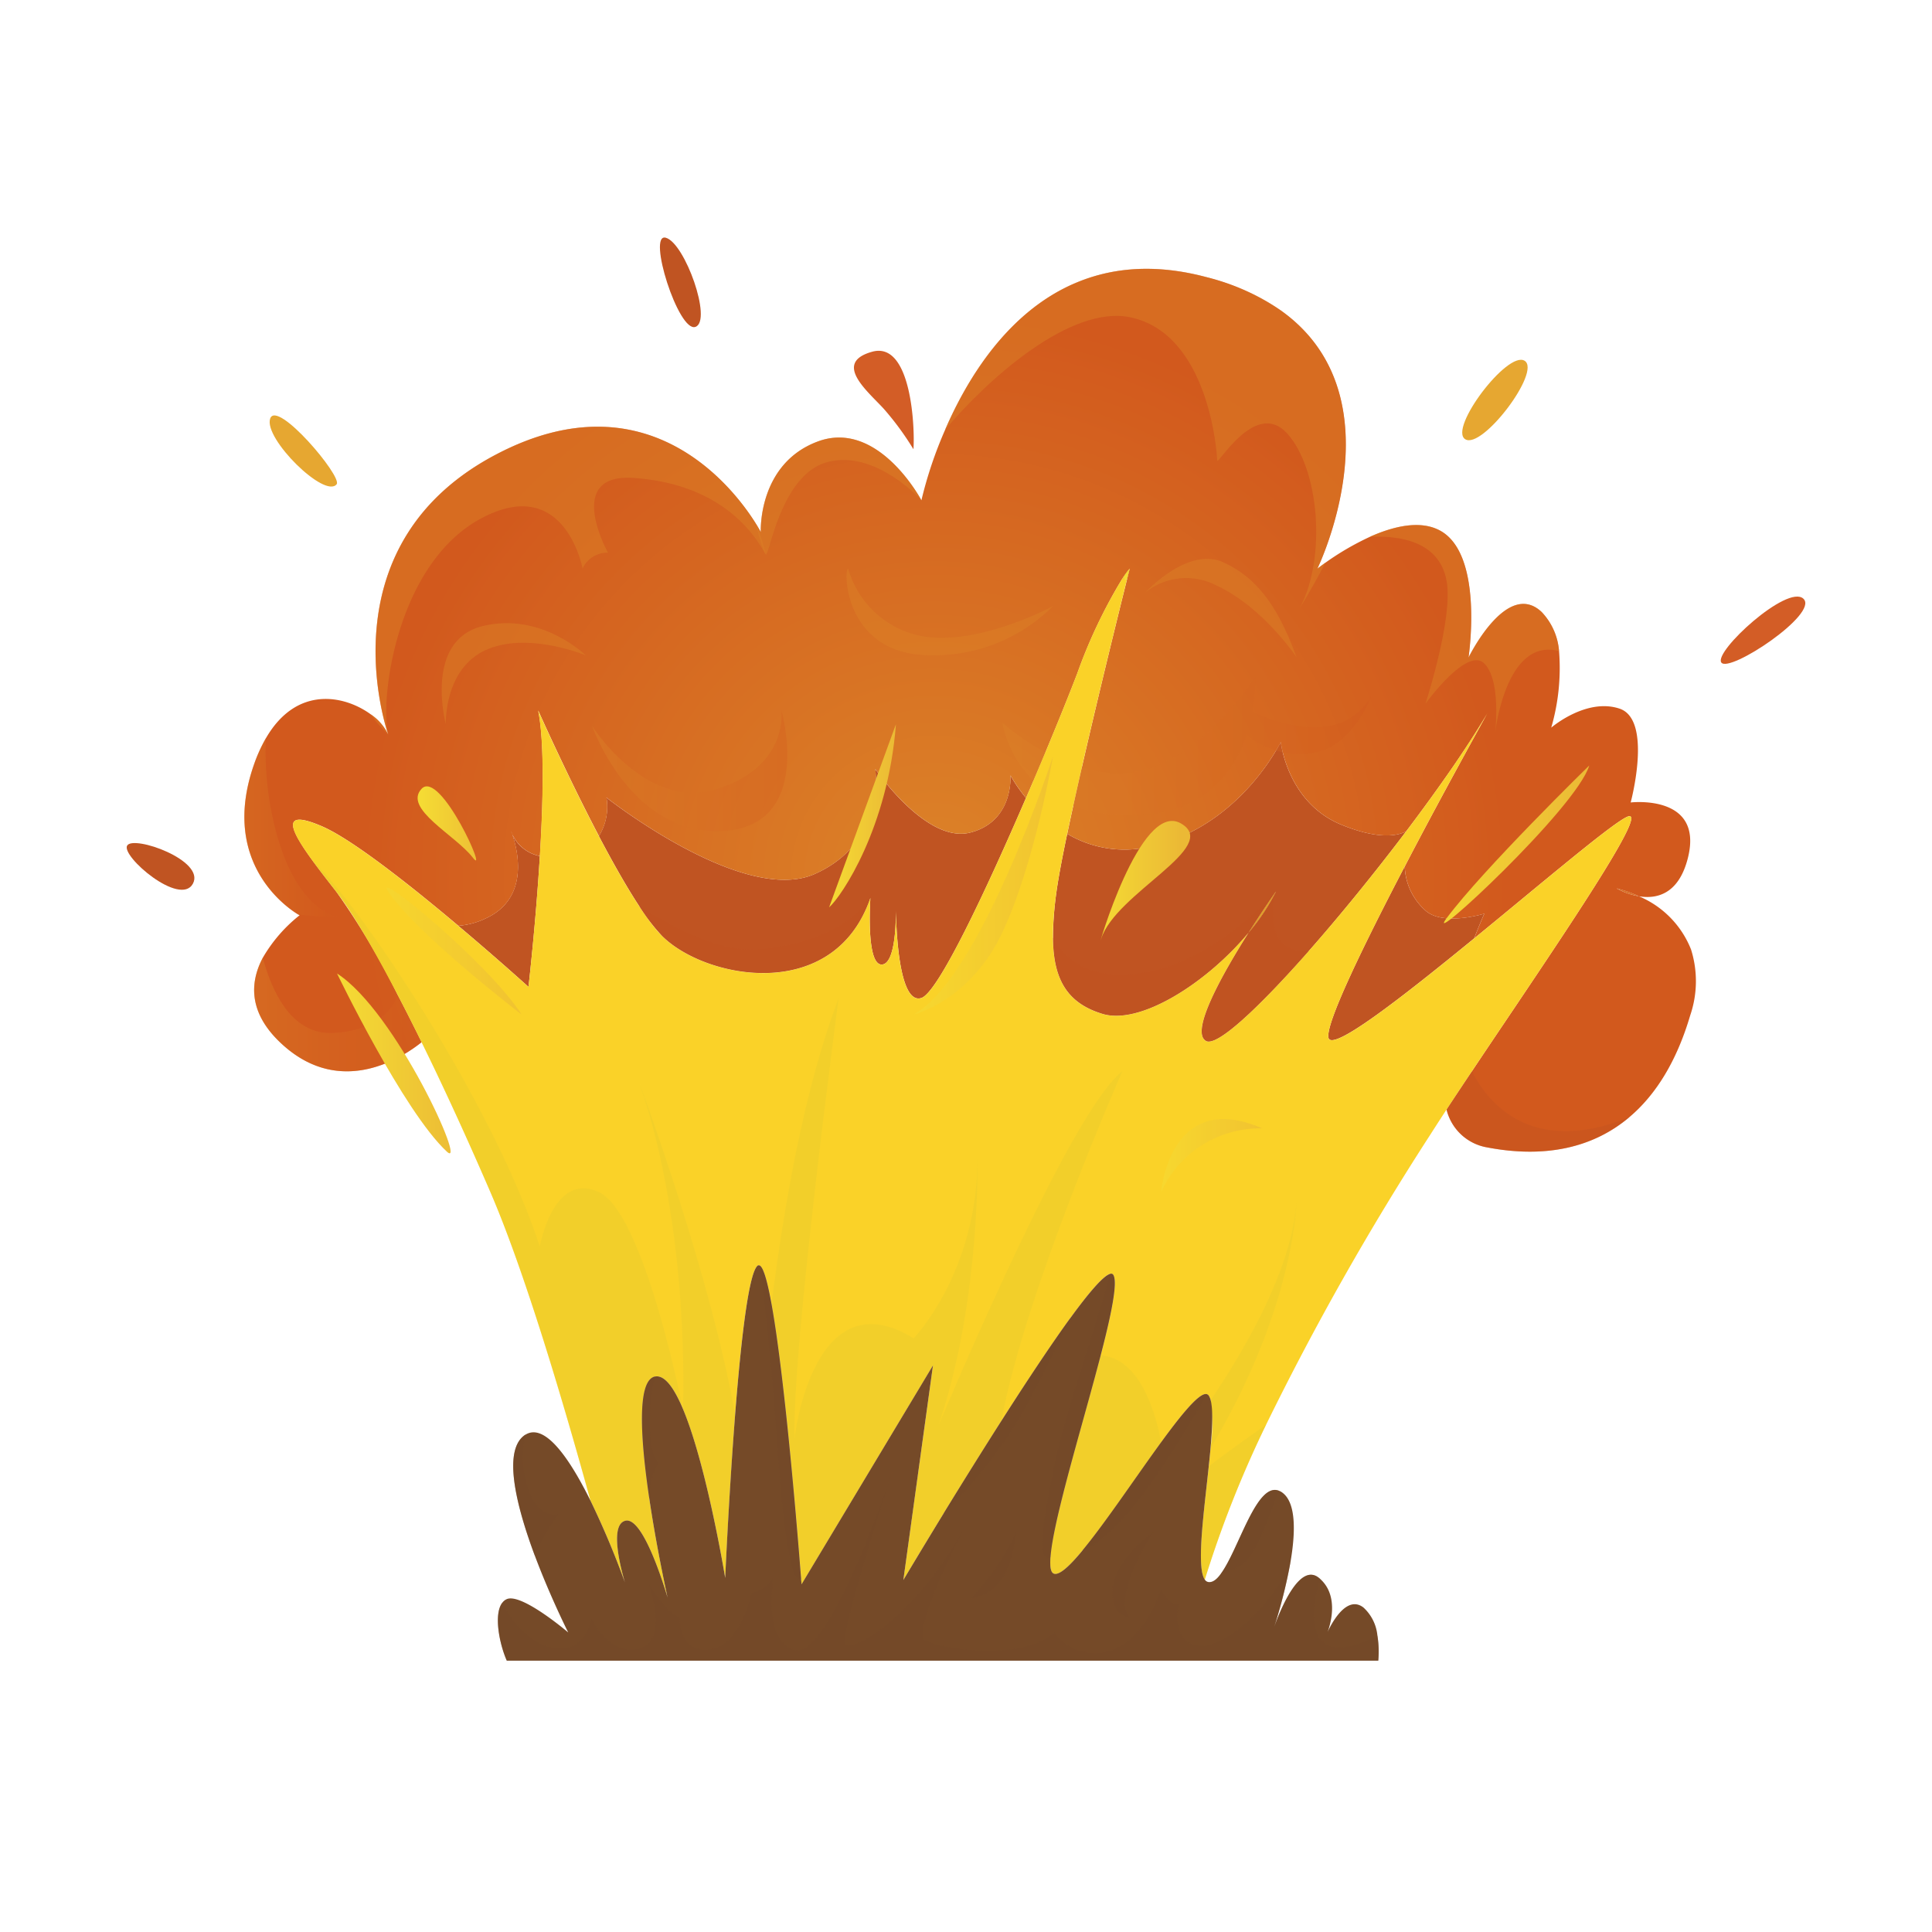 <svg xmlns="http://www.w3.org/2000/svg" xmlns:xlink="http://www.w3.org/1999/xlink" width="244" height="244" viewBox="0 0 244 244">
  <defs>
    <radialGradient id="radial-gradient" cx="-28.702" cy="-22.331" r="75.358" gradientTransform="translate(0.323) scale(0.354 1)" gradientUnits="objectBoundingBox">
      <stop offset="0" stop-color="#dc8328"/>
      <stop offset="1" stop-color="#d2591d"/>
    </radialGradient>
    <radialGradient id="radial-gradient-2" cx="394.533" cy="-39.156" r="194.802" gradientTransform="translate(-0.825) scale(2.65 1)" xlink:href="#radial-gradient"/>
    <radialGradient id="radial-gradient-3" cx="0.47" cy="0.687" r="0.635" gradientTransform="translate(0.196) scale(0.608 1)" xlink:href="#radial-gradient"/>
    <linearGradient id="linear-gradient" x1="0.761" y1="-2.049" x2="-0.634" y2="11.552" gradientUnits="objectBoundingBox">
      <stop offset="0.005" stop-color="#f5db34"/>
      <stop offset="1" stop-color="#ebb935"/>
    </linearGradient>
    <linearGradient id="linear-gradient-2" x1="225.322" y1="-35.236" x2="-766.232" y2="122.416" xlink:href="#linear-gradient"/>
    <radialGradient id="radial-gradient-4" cx="-20.887" cy="13.602" r="57.675" gradientTransform="translate(-0.214) scale(1.428 1)" xlink:href="#radial-gradient"/>
    <linearGradient id="linear-gradient-3" x1="-1.583" y1="21.865" x2="-6.818" y2="75.62" xlink:href="#linear-gradient"/>
    <radialGradient id="radial-gradient-5" cx="42.168" cy="-11.818" r="37.226" gradientTransform="translate(-0.114) scale(1.227 1)" xlink:href="#radial-gradient"/>
    <linearGradient id="linear-gradient-4" x1="1.324" y1="-9.35" x2="-1.578" y2="25.335" xlink:href="#linear-gradient"/>
    <linearGradient id="linear-gradient-5" x1="0" y1="0.5" x2="1" y2="0.5" gradientTransform="matrix(1, 0, 0, 1, 0, 0)" xlink:href="#radial-gradient"/>
    <linearGradient id="linear-gradient-6" x1="0" y1="0.5" x2="1" y2="0.5" gradientTransform="matrix(1, 0, 0, 1, 0, 0)" xlink:href="#radial-gradient"/>
    <linearGradient id="linear-gradient-9" x1="0" y1="0.5" x2="1" y2="0.5" gradientTransform="matrix(1, 0, 0, 1, 0, 0)" xlink:href="#radial-gradient"/>
    <linearGradient id="linear-gradient-10" x1="0" y1="0.5" x2="1" y2="0.5" xlink:href="#linear-gradient"/>
    <linearGradient id="linear-gradient-11" x1="0" y1="0.5" x2="1" y2="0.5" xlink:href="#linear-gradient"/>
    <linearGradient id="linear-gradient-12" x1="0" y1="0.5" x2="1" y2="0.5" xlink:href="#linear-gradient"/>
    <linearGradient id="linear-gradient-13" x1="0" y1="0.5" x2="1" y2="0.5" xlink:href="#linear-gradient"/>
    <linearGradient id="linear-gradient-18" x1="0" y1="0.5" x2="1" y2="0.5" xlink:href="#linear-gradient"/>
    <linearGradient id="linear-gradient-20" x1="0" y1="0.5" x2="1" y2="0.5" xlink:href="#linear-gradient"/>
  </defs>
  <g id="Grupo_56329" data-name="Grupo 56329" transform="translate(-199 -2480)">
    <g id="Grupo_56310" data-name="Grupo 56310" transform="translate(215 2510)">
      <path id="Trazado_104781" data-name="Trazado 104781" d="M438.575,480.96c-5.063,11.74-11.11,24.6-13.217,25.26-2.851.892-3.174-8.791-3.206-11,0,1.56-.1,6.775-1.815,6.775-1.6-.01-1.543-5.344-1.462-7.522.032-.561.056-.906.056-.906-4.619,13.456-20.888,10.243-26.31,4.82a25.029,25.029,0,0,1-2.9-3.777c-1.624-2.466-3.392-5.624-5.087-8.837a7.015,7.015,0,0,0,.955-4.859s17.275,13.657,26.313,9.641,7.632-13.256,7.632-13.256,6.427,9.44,11.98,8.034,5.092-7.23,5.092-7.23A19.75,19.75,0,0,0,438.575,480.96Z" transform="translate(-324.999 -410.181)" fill="#c05422"/>
      <path id="Trazado_104782" data-name="Trazado 104782" d="M452.653,487.2c-3.968,5.246-8.323,10.605-12.3,15.122-6.265,7.1-11.593,12.122-12.974,11.343-2.05-1.149,2.1-8.5,5.381-13.682a25.886,25.886,0,0,0,3.439-5.175c-.184.26-1.695,2.412-3.439,5.175-5.293,6.363-13.682,11.7-18.438,10.267-4.531-1.367-6.226-4.426-6.273-9.626a42.547,42.547,0,0,1,.448-5.839c.235-1.7.715-4.259,1.35-7.279a14.117,14.117,0,0,0,10.3,1.656c11.448-2.41,16.67-13.256,16.67-13.256s.8,7.632,7.632,10.444C449.206,488.307,451.617,487.729,452.653,487.2Z" transform="translate(-291.065 -412.201)" fill="#c05422"/>
      <path id="Trazado_104783" data-name="Trazado 104783" d="M387.685,483.433a4.864,4.864,0,0,1-3.5-2.777c.578,1.636,2.4,8.039-3.36,10.657a9.636,9.636,0,0,1-3.444.923c4.943,4.161,8.867,7.713,8.867,7.713S387.169,492.027,387.685,483.433Z" transform="translate(-335.504 -405.316)" fill="#c05422"/>
      <path id="Trazado_104784" data-name="Trazado 104784" d="M422.267,503.959c.412,1.854,9.307-5.107,18.4-12.548.735-1.913,1.279-3.118,1.279-3.118s-5.222,1.607-7.431-.4a7.769,7.769,0,0,1-2.618-5.57C426.8,492.087,421.871,502.176,422.267,503.959Z" transform="translate(-270.489 -402.9)" fill="#c05422"/>
      <path id="Trazado_104785" data-name="Trazado 104785" d="M439.94,484.455a14.977,14.977,0,0,0-2.844-1.007A8.979,8.979,0,0,0,439.94,484.455Z" transform="translate(-248.965 -401.268)" fill="url(#radial-gradient)"/>
      <path id="Trazado_104786" data-name="Trazado 104786" d="M380.251,480.885c-.086-.25-.147-.389-.147-.389A3.083,3.083,0,0,0,380.251,480.885Z" transform="translate(-331.564 -405.546)" fill="#c05422"/>
      <path id="Trazado_104787" data-name="Trazado 104787" d="M380.251,480.885c-.086-.25-.147-.389-.147-.389A3.083,3.083,0,0,0,380.251,480.885Z" transform="translate(-331.564 -405.546)" fill="url(#radial-gradient-2)"/>
      <path id="Trazado_104788" data-name="Trazado 104788" d="M548.956,545.809c-1.663,5.648-4.259,9.954-7.674,12.839-4.595,3.887-10.662,5.212-17.924,3.831a6.38,6.38,0,0,1-5.173-4.788c.987-1.509,2.072-3.133,3.206-4.835,1.727-2.6,3.591-5.359,5.462-8.139,8.347-12.42,16.792-25.1,14.179-24.013-1.068.441-4.377,3.059-8.626,6.54-3.231,2.643-6.99,5.775-10.725,8.83.73-1.913,1.276-3.118,1.276-3.118s-5.222,1.607-7.431-.4a7.781,7.781,0,0,1-2.618-5.567c2.3-4.428,4.651-8.783,6.547-12.269,1.839-3.375,3.262-5.937,3.823-6.966-1.156,1.959-2.6,4.186-4.232,6.572-1.8,2.611-3.823,5.408-5.962,8.235-1.036.531-3.446,1.109-8.2-.85-6.829-2.812-7.632-10.444-7.632-10.444s-5.222,10.846-16.67,13.256a14.116,14.116,0,0,1-10.3-1.656c2.251-10.765,6.373-27.413,7.561-32.177.208-.842.331-1.318.331-1.318a11.512,11.512,0,0,0-.926,1.261,65.055,65.055,0,0,0-5.7,11.994c-1.389,3.618-3.782,9.506-6.466,15.715a19.756,19.756,0,0,1-1.969-2.858s.458,5.824-5.092,7.23-11.98-8.034-11.98-8.034,1.406,9.239-7.632,13.256-26.313-9.641-26.313-9.641a7.015,7.015,0,0,1-.955,4.859c-3.936-7.512-7.456-15.384-7.671-15.867.8,3.978.642,11.409.215,18.389a4.865,4.865,0,0,1-3.5-2.78c-.064-.184-.113-.306-.135-.362a2.606,2.606,0,0,0,.135.362c.578,1.639,2.4,8.043-3.358,10.662a9.582,9.582,0,0,1-3.446.923c-1.663-1.406-3.439-2.868-5.222-4.3-4.612-3.686-9.246-7.086-12.019-8.274-7.03-3.013-2.41,2.812,1.808,8.235a95.58,95.58,0,0,1,7.8,13.111c.965,1.849,1.969,3.833,3,5.93-2.256,1.815-9.986,7.037-17.424.441-4.612-4.088-4.242-8.073-2.635-11.11a18.949,18.949,0,0,1,4.644-5.359s-.064-.032-.186-.105c-1.389-.843-9.912-6.586-5.557-18.975a19.422,19.422,0,0,1,1.5-3.3c3.855-6.635,9.849-5.43,13.175-3.037l.01.01a6.421,6.421,0,0,1,2.248,2.569c-.674-2.016-7.559-24.295,13.714-35.4,19.185-10.028,30.041,4.492,32.7,8.734.025.047.056.086.081.127.37.61.563.98.563.98s-.4-8.636,7.23-11.448c7.424-2.731,12.759,6.878,13.04,7.407v.007h.007v.01l.007.007a52.166,52.166,0,0,1,2.988-8.886c2.822-6.522,7.914-14.855,16.342-18.495l.024-.007c4.514-1.952,9.993-2.555,16.6-.8a28.707,28.707,0,0,1,9.472,4.242c15.169,10.831,4.587,32.586,4.587,32.586s.377-.3,1.036-.772a34.689,34.689,0,0,1,5.567-3.238c2.956-1.325,6.339-2.16,8.861-.811,5.479,2.932,3.713,15.394,3.623,16.043.274-.536,4.943-9.792,9.231-5.751a8.053,8.053,0,0,1,2.2,4.948,27.023,27.023,0,0,1-.987,9.658c.223-.191,4.521-3.767,8.626-2.4,4.22,1.406,1.406,11.85,1.406,11.85s9.241-1.1,7.233,6.98c-1.166,4.676-4.009,5.232-6.194,4.869a14.8,14.8,0,0,0-2.829-1,8.907,8.907,0,0,0,2.829,1,12.122,12.122,0,0,1,6.586,6.723A13.337,13.337,0,0,1,548.956,545.809Z" transform="translate(-351.496 -447.562)" fill="url(#radial-gradient-3)"/>
      <path id="Trazado_104789" data-name="Trazado 104789" d="M418.138,488.809a26.581,26.581,0,0,0,3.454-5.2S420,485.86,418.138,488.809Z" transform="translate(-276.441 -401.03)" fill="#c05422"/>
      <path id="Trazado_104790" data-name="Trazado 104790" d="M418.138,488.809a26.581,26.581,0,0,0,3.454-5.2S420,485.86,418.138,488.809Z" transform="translate(-276.441 -401.03)" fill="url(#linear-gradient)"/>
      <path id="Trazado_104791" data-name="Trazado 104791" d="M399.954,484.88c0-.274,0-.448,0-.448S399.949,484.6,399.954,484.88Z" transform="translate(-302.803 -399.842)" fill="#c05422"/>
      <path id="Trazado_104792" data-name="Trazado 104792" d="M399.954,484.88c0-.274,0-.448,0-.448S399.949,484.6,399.954,484.88Z" transform="translate(-302.803 -399.842)" fill="url(#linear-gradient-2)"/>
      <path id="Trazado_104793" data-name="Trazado 104793" d="M412.549,466.965a11.3,11.3,0,0,0-.921,1.261l.59.054C412.429,467.438,412.549,466.965,412.549,466.965Z" transform="translate(-285.876 -425.157)" fill="url(#radial-gradient-4)"/>
      <path id="Trazado_104794" data-name="Trazado 104794" d="M412.549,466.965a11.3,11.3,0,0,0-.921,1.261l.59.054C412.429,467.438,412.549,466.965,412.549,466.965Z" transform="translate(-285.876 -425.157)" fill="url(#linear-gradient-3)"/>
      <path id="Trazado_104795" data-name="Trazado 104795" d="M376.845,486.142a17.206,17.206,0,0,0-1.661-2.038A5.666,5.666,0,0,0,376.845,486.142Z" transform="translate(-338.695 -400.317)" fill="#c05422"/>
      <path id="Trazado_104796" data-name="Trazado 104796" d="M376.845,486.142a17.206,17.206,0,0,0-1.661-2.038A5.666,5.666,0,0,0,376.845,486.142Z" transform="translate(-338.695 -400.317)" fill="url(#radial-gradient-5)"/>
      <path id="Trazado_104797" data-name="Trazado 104797" d="M376.845,486.142a17.206,17.206,0,0,0-1.661-2.038A5.666,5.666,0,0,0,376.845,486.142Z" transform="translate(-338.695 -400.317)" fill="url(#linear-gradient-4)"/>
      <path id="Trazado_104798" data-name="Trazado 104798" d="M419.492,521.658c-.088.26-.135.409-.135.409S419.406,521.92,419.492,521.658Z" transform="translate(-274.675 -345.89)" fill="#754a28"/>
      <path id="Trazado_104799" data-name="Trazado 104799" d="M429.531,466.233c2.143,1.337,9.641-8.57,7.5-9.91S427.39,464.893,429.531,466.233Z" transform="translate(-260.481 -440.759)" fill="#e6a731"/>
      <path id="Trazado_104800" data-name="Trazado 104800" d="M442.555,476.739c1,1.372,12.374-6.165,10.37-8.058S441.56,475.37,442.555,476.739Z" transform="translate(-241.161 -423.064)" fill="#d35d26"/>
      <path id="Trazado_104801" data-name="Trazado 104801" d="M392.277,461.176c2.141-.8-1.34-10.584-3.75-11.255S390.134,461.979,392.277,461.176Z" transform="translate(-320.437 -449.896)" fill="#c05422"/>
      <path id="Trazado_104802" data-name="Trazado 104802" d="M376.12,467.755c.747-.958-7.573-10.792-8.4-8.276S374.651,469.641,376.12,467.755Z" transform="translate(-349.603 -436.601)" fill="#e6a731"/>
      <path id="Trazado_104803" data-name="Trazado 104803" d="M368.647,486.252c1.607-2.947-7.5-6.16-8.3-4.82S367.041,489.2,368.647,486.252Z" transform="translate(-360.286 -404.645)" fill="#c05422"/>
      <path id="Trazado_104804" data-name="Trazado 104804" d="M437.029,476.92a21.474,21.474,0,0,0,.35-4.379s-6.628,10.446-15.063,11.979-16.873-6.153-16.873-6.153,1.719,12.376,17.275,11.649c8.465-.4,12.053-5.538,13.572-10.14a10.454,10.454,0,0,0,8.247,2.307c5.158-.669,7.5-7.233,7.5-7.233C447.622,482.583,437.032,476.92,437.029,476.92Z" transform="translate(-294.84 -417.076)" opacity="0.4" fill="url(#linear-gradient-5)" style="mix-blend-mode: multiply;isolation: isolate"/>
      <path id="Trazado_104805" data-name="Trazado 104805" d="M388.01,497.7c-2.256,1.815-9.986,7.037-17.424.441-4.612-4.088-4.242-8.073-2.635-11.11,1.029,3.8,3.407,9.817,8.982,9.5,4.316-.24,7.086-2.121,8.083-4.764C385.979,493.619,386.983,495.6,388.01,497.7Z" transform="translate(-350.766 -396.076)" opacity="0.4" fill="url(#linear-gradient-6)" style="mix-blend-mode: multiply;isolation: isolate"/>
      <path id="Trazado_104806" data-name="Trazado 104806" d="M459.113,494.943c-3.9,13.256-12.945,19.08-25.6,16.67a6.381,6.381,0,0,1-5.173-4.789c2.5-3.816,5.575-8.379,8.668-12.974A12.535,12.535,0,0,0,444.963,502c7.8,2.618,13.371-8.364,14.253-15.394A13.336,13.336,0,0,1,459.113,494.943Z" transform="translate(-261.653 -396.695)" opacity="0.4" fill="url(#linear-gradient-5)" style="mix-blend-mode: multiply;isolation: isolate"/>
      <path id="Trazado_104807" data-name="Trazado 104807" d="M384.286,476.265s6.831,10.833,15.869,7.926,8.034-9.922,8.034-9.922,4.218,14.649-7.431,15.252S384.286,476.265,384.286,476.265Z" transform="translate(-325.503 -414.571)" opacity="0.4" fill="url(#linear-gradient-5)" style="mix-blend-mode: multiply;isolation: isolate"/>
      <path id="Trazado_104808" data-name="Trazado 104808" d="M378.16,498.32a48.793,48.793,0,0,1-5.023-.338c-1.389-.843-9.912-6.586-5.557-18.975a19.421,19.421,0,0,1,1.5-3.3C368.647,483.352,371.163,496.36,378.16,498.32Z" transform="translate(-351.496 -412.493)" opacity="0.4" fill="url(#linear-gradient-9)" style="mix-blend-mode: multiply;isolation: isolate"/>
      <path id="Trazado_104809" data-name="Trazado 104809" d="M514.545,534.54c-.74,1.134-1.43,2.2-2.057,3.182a352.392,352.392,0,0,0-20.743,36.644,138.759,138.759,0,0,0-7.73,19.545c-1.083-1.533-.127-8.4.507-14.331.081-.779.152-1.543.218-2.275a21.6,21.6,0,0,0,.007-6.064,1.738,1.738,0,0,0-.243-.578c-.681-.982-3.084,1.9-6,5.905-5.07,6.949-11.681,17.265-13.552,16.589-2-.73,3.069-16.6,5.913-27.579,1.342-5.151,2.185-9.224,1.59-10.157-.941-1.462-7.583,8.205-13.988,18.223-.1.135-.142.215-.142.215-6.331,9.915-12.381,20.1-12.381,20.1l1.8-13.047.047-.3,1.9-13.755-16.6,27.645s-1.849-24.689-3.794-35.414c-.625-3.407-1.252-5.4-1.83-4.757-1.127,1.247-2.075,9.858-2.765,18.713-.794,10.169-1.254,20.655-1.254,20.655s-2.312-14.14-5.342-21.346l-.007-.025c-1.092-2.6-2.283-4.291-3.488-4.073-4.387.772,1.158,26.1,1.575,28.005-.321-1.117-3.062-10.3-5.325-9.792-2.212.49-.37,6.829-.049,7.889a105.1,105.1,0,0,0-4.372-10.4c-3.422-12.42-8.3-28.914-12.653-39-2.964-6.86-5.92-13.295-8.685-18.918-4.352-8.869-8.217-15.722-10.8-19.041-1.036-1.325-2.089-2.675-3-3.921-2.79-3.823-4.122-6.589,1.188-4.313,2.773,1.188,7.407,4.587,12.019,8.274,1.783,1.43,3.559,2.893,5.222,4.3,4.94,4.161,8.869,7.713,8.869,7.713s.916-7.921,1.43-16.518c.426-6.98.588-14.412-.215-18.389.215.482,3.735,8.355,7.671,15.867,2.787,5.3,5.785,10.412,7.987,12.614,5.423,5.423,21.691,8.636,26.31-4.82,0,0-.6,8.418,1.406,8.428,1.712,0,1.815-5.215,1.815-6.775.032,2.209.355,11.891,3.206,11,2.106-.659,8.154-13.52,13.217-25.26,2.684-6.209,5.077-12.1,6.466-15.715a65.058,65.058,0,0,1,5.7-11.994c.2.017.4.042.6.056-1.188,4.764-5.31,21.412-7.561,32.177-.634,3.02-1.114,5.574-1.35,7.279-1.205,8.837-.2,13.657,5.824,15.465,4.757,1.43,13.145-3.9,18.438-10.268-3.277,5.183-7.431,12.533-5.381,13.682,2.266,1.279,15.056-12.959,25.275-26.465,2.138-2.827,4.161-5.624,5.962-8.235,1.678-2.457,3.164-4.747,4.338-6.755-.482.874-1.969,3.549-3.929,7.15-1.9,3.485-4.242,7.84-6.547,12.269-5.1,9.76-10.027,19.852-9.633,21.635.409,1.857,9.312-5.109,18.407-12.548,3.735-3.054,7.495-6.187,10.726-8.83,4.25-3.481,7.559-6.1,8.626-6.54C540.968,496.066,523.808,520.4,514.545,534.54Z" transform="translate(-347.856 -424.41)" fill="#fad228"/>
      <path id="Trazado_104810" data-name="Trazado 104810" d="M375.1,477.036a19.854,19.854,0,0,1-2.248-2.569A6.421,6.421,0,0,1,375.1,477.036Z" transform="translate(-342.079 -414.284)" fill="#dc8126" opacity="0.5" style="mix-blend-mode: screen;isolation: isolate"/>
      <path id="Trazado_104811" data-name="Trazado 104811" d="M422.36,475.738c-2.621-4.813-7.843-9.013-16.663-9.616-8.84-.6-3.216,9.44-3.216,9.44a3.46,3.46,0,0,0-3.214,2.008s-2.209-12.051-12.854-6.314-12.773,22.808-11.7,27.268l-.007-.01c-.674-2.016-7.559-24.295,13.714-35.4,19.185-10.028,30.041,4.492,32.7,8.734A19.446,19.446,0,0,1,422.36,475.738Z" transform="translate(-341.691 -435.762)" fill="#dc8126" opacity="0.5" style="mix-blend-mode: screen;isolation: isolate"/>
      <path id="Trazado_104812" data-name="Trazado 104812" d="M449.505,489.369s.377-.3,1.036-.772c-1.719,3.311-3.125,5.553-3.238,5.736,3.407-6.466,2.4-17.618-1.614-22.036s-8.837,4.218-8.837,3.414-1-16.067-11.046-18.093c-7.441-1.494-17.748,7.617-23.325,14.228,4.34-10.018,14.027-24.319,32.965-19.306C463.765,460.046,449.505,489.369,449.505,489.369Z" transform="translate(-299.133 -447.561)" fill="#dc8126" opacity="0.5" style="mix-blend-mode: screen;isolation: isolate"/>
      <path id="Trazado_104813" data-name="Trazado 104813" d="M397.615,466.965c-.6,0-.6,10.419,9.64,10.934a21.392,21.392,0,0,0,16.224-6.192s-9.81,5.31-17.028,3.694A12.026,12.026,0,0,1,397.615,466.965Z" transform="translate(-306.494 -425.157)" fill="#dc8126" opacity="0.5" style="mix-blend-mode: screen;isolation: isolate"/>
      <path id="Trazado_104814" data-name="Trazado 104814" d="M412.814,470.7s5.342-5.824,9.8-3.816,7.069,5.9,9.278,11.989c0,0-4.313-6.439-10.219-9.1A8.237,8.237,0,0,0,412.814,470.7Z" transform="translate(-284.158 -425.884)" fill="#dc8126" opacity="0.5" style="mix-blend-mode: screen;isolation: isolate"/>
      <path id="Trazado_104815" data-name="Trazado 104815" d="M448.293,480.643c-6.821-1.783-8.09,10.525-8.09,10.525s.867-6.745-1.342-8.955c-2.136-2.138-7.174,4.722-7.424,5.068.137-.5,3.522-10.912,2.653-15.543-.852-4.526-5.08-5.731-9.714-5.523,2.956-1.325,6.339-2.16,8.861-.811,5.479,2.932,3.713,15.394,3.623,16.043.274-.536,4.943-9.792,9.231-5.751A8.053,8.053,0,0,1,448.293,480.643Z" transform="translate(-267.401 -428.416)" fill="#dc8126" opacity="0.5" style="mix-blend-mode: screen;isolation: isolate"/>
      <path id="Trazado_104816" data-name="Trazado 104816" d="M440.352,491.14c-6.265,7.1-11.593,12.122-12.974,11.343-2.05-1.149,2.1-8.5,5.381-13.682-5.293,6.363-13.682,11.7-18.438,10.267-4.531-1.367-6.226-4.426-6.273-9.626a8.793,8.793,0,0,0,6.674,4.524c7.826,1.085,15.845-4.323,21.475-10.341l.01-.007C436.1,484,434.143,491.348,440.352,491.14Z" transform="translate(-291.065 -401.021)" fill="#c05422" opacity="0.4" style="mix-blend-mode: multiply;isolation: isolate"/>
      <path id="Trazado_104817" data-name="Trazado 104817" d="M415.865,485.322c.032-.561.056-.906.056-.906-4.619,13.456-20.888,10.243-26.31,4.82a25.028,25.028,0,0,1-2.9-3.777c3.936,2.484,9.9,5.665,14.348,5.479,7.23-.3,13.657-3.51,15.063-7.326A10.745,10.745,0,0,1,415.865,485.322Z" transform="translate(-321.989 -401.03)" fill="#c05422" opacity="0.4" style="mix-blend-mode: multiply;isolation: isolate"/>
      <path id="Trazado_104818" data-name="Trazado 104818" d="M451.439,498.678c-4.595,3.887-10.662,5.212-17.924,3.831a6.38,6.38,0,0,1-5.173-4.788c.987-1.509,2.072-3.133,3.206-4.835C433.571,496.917,439.139,503.674,451.439,498.678Z" transform="translate(-261.653 -387.591)" fill="#c05422" opacity="0.4" style="mix-blend-mode: multiply;isolation: isolate"/>
      <path id="Trazado_104819" data-name="Trazado 104819" d="M377.051,482.546s-2.812-10.539,4.619-12.389,13.055,3.691,13.055,3.691-7.355-3.093-12.653-.666S377.051,482.546,377.051,482.546Z" transform="translate(-336.746 -421.077)" fill="#dc8126" opacity="0.5" style="mix-blend-mode: screen;isolation: isolate"/>
      <path id="Trazado_104820" data-name="Trazado 104820" d="M413.59,468.108v.01l-.007-.01c-.306-.336-5.905-6.361-11.835-4.8-6.1,1.607-7.424,12.572-7.84,11.624a18.1,18.1,0,0,1-1.159-3.767c.37.61.563.98.563.98s-.4-8.636,7.23-11.448c7.424-2.731,12.758,6.878,13.04,7.407Z" transform="translate(-313.238 -434.953)" fill="#dc8126" opacity="0.5" style="mix-blend-mode: screen;isolation: isolate"/>
      <path id="Trazado_104821" data-name="Trazado 104821" d="M405.3,468.167c.2-2.469-.2-13.716-5.222-12.31s-.509,5.021,1.5,7.23A36.684,36.684,0,0,1,405.3,468.167Z" transform="translate(-305.94 -441.432)" fill="#d35d26"/>
      <path id="Trazado_104822" data-name="Trazado 104822" d="M382.264,487.2c2.072,2.68-4.112-11.213-6.476-8.7S380.055,484.338,382.264,487.2Z" transform="translate(-338.545 -408.881)" fill="url(#linear-gradient-10)"/>
      <path id="Trazado_104823" data-name="Trazado 104823" d="M410.553,494.905c-.6,1.928,4.894-17.588,10.079-14.62S412.361,489.081,410.553,494.905Z" transform="translate(-287.499 -406.298)" fill="url(#linear-gradient-11)"/>
      <path id="Trazado_104824" data-name="Trazado 104824" d="M396.505,498.114c1.607-1.406,7.441-10.091,8.44-23.122Z" transform="translate(-307.794 -413.523)" fill="url(#linear-gradient-12)"/>
      <path id="Trazado_104825" data-name="Trazado 104825" d="M428.539,496.415c-3.1,4.152,16.42-13.917,18.027-19.3C446.566,477.117,433.208,490.162,428.539,496.415Z" transform="translate(-261.85 -410.443)" fill="url(#linear-gradient-13)"/>
      <path id="Trazado_104826" data-name="Trazado 104826" d="M414.737,575.2c-.321-1.117-3.062-10.3-5.325-9.792-2.212.49-.37,6.829-.049,7.889a105.08,105.08,0,0,0-4.372-10.4c-3.422-12.42-8.3-28.914-12.653-39-2.964-6.861-5.92-13.295-8.685-18.918-4.352-8.869-8.217-15.722-10.8-19.041-1.036-1.325-2.089-2.675-3-3.921,6.072,5.729,22.734,30.45,28.728,48.751,0,0,1.68-9.545,7.456-6.87,5.673,2.628,10.436,26.521,10.605,27.374-1.092-2.6-2.283-4.291-3.488-4.073C408.776,547.964,414.321,573.294,414.737,575.2Z" transform="translate(-346.41 -403.35)" fill="#e0c830" opacity="0.3" style="mix-blend-mode: multiply;isolation: isolate"/>
      <path id="Trazado_104827" data-name="Trazado 104827" d="M386.724,493.5c.585,1.568,8.989,24.375,12.09,41.841-.794,10.169-1.254,20.655-1.254,20.655s-2.312-14.14-5.342-21.346C392.218,534.646,393.229,512.3,386.724,493.5Z" transform="translate(-321.97 -386.707)" fill="#e0c830" opacity="0.3" style="mix-blend-mode: multiply;isolation: isolate"/>
      <path id="Trazado_104828" data-name="Trazado 104828" d="M437.844,498.339s-12.266,27.812-15.279,44.154c-6.331,9.915-12.381,20.1-12.381,20.1l1.8-13.047c-.145.313-.3.62-.458.926.064-.169.24-.588.5-1.229l1.9-13.755-16.6,27.645s-1.849-24.689-3.794-35.414c1.575-12.34,4.1-27.139,8.484-38.6-.169,1.3-5.888,44.124-5.575,55.533,0,0,2.3-20.422,15.046-12.589,0,0,8.068-8.308,8.068-22.85.039,3.559-.1,19.555-4.886,33.72C420.388,529.494,432.326,502.539,437.844,498.339Z" transform="translate(-312.097 -393.044)" fill="#e0c830" opacity="0.3" style="mix-blend-mode: multiply;isolation: isolate"/>
      <path id="Trazado_104829" data-name="Trazado 104829" d="M421.916,518.521c-5.07,6.949-11.681,17.265-13.552,16.589-2-.73,3.069-16.6,5.913-27.579C419.234,507.908,421.2,514.681,421.916,518.521Z" transform="translate(-291.268 -366.364)" fill="#e0c830" opacity="0.3" style="mix-blend-mode: multiply;isolation: isolate"/>
      <path id="Trazado_104830" data-name="Trazado 104830" d="M416.674,516.334c1.776-1.335,4.379-3.255,7.223-5.215a138.758,138.758,0,0,0-7.73,19.545C415.085,529.131,416.04,522.261,416.674,516.334Z" transform="translate(-280.009 -361.164)" fill="#e0c830" opacity="0.3" style="mix-blend-mode: multiply;isolation: isolate"/>
      <path id="Trazado_104831" data-name="Trazado 104831" d="M416.173,530.725a21.6,21.6,0,0,0,.007-6.064c4.588-6.789,10.275-16.743,10.846-25.042C427.026,499.619,426.842,512.914,416.173,530.725Z" transform="translate(-279.289 -377.831)" fill="#e0c830" opacity="0.3" style="mix-blend-mode: multiply;isolation: isolate"/>
      <path id="Trazado_104832" data-name="Trazado 104832" d="M382.313,479.02s3.427,25.12,20.3,24.711c0,0-4.389.607-12.036-10.062S382.313,479.02,382.313,479.02Z" transform="translate(-328.363 -407.685)" opacity="0.4" fill="url(#linear-gradient-12)" style="mix-blend-mode: screen;isolation: isolate"/>
      <path id="Trazado_104833" data-name="Trazado 104833" d="M418.458,476.645s-9.05,27.871-17.591,32.61c0,0,7.125-1.693,11.208-10.392S418.458,476.645,418.458,476.645Z" transform="translate(-301.472 -411.127)" opacity="0.6" fill="url(#linear-gradient-12)" style="mix-blend-mode: screen;isolation: isolate"/>
      <path id="Trazado_104834" data-name="Trazado 104834" d="M422.245,504.846s18.465-12.484,26.482-20.78C448.727,484.066,440.835,500.026,422.245,504.846Z" transform="translate(-270.489 -400.372)" opacity="0.6" fill="url(#linear-gradient-12)" style="mix-blend-mode: screen;isolation: isolate"/>
      <path id="Trazado_104835" data-name="Trazado 104835" d="M373.88,483.9c-2.021-3.027,12.577,8.933,16.861,15.546C390.741,499.443,377.5,489.322,373.88,483.9Z" transform="translate(-340.862 -401.315)" opacity="0.6" fill="url(#linear-gradient-12)" style="mix-blend-mode: screen;isolation: isolate"/>
      <path id="Trazado_104836" data-name="Trazado 104836" d="M426.4,496.524a13.726,13.726,0,0,0-12.776,8.034S414.7,491.436,426.4,496.524Z" transform="translate(-282.979 -384.016)" opacity="0.6" fill="url(#linear-gradient-18)" style="mix-blend-mode: screen;isolation: isolate"/>
      <g id="Grupo_56309" data-name="Grupo 56309" transform="translate(46.88 129.799)">
        <path id="Trazado_104837" data-name="Trazado 104837" d="M490.614,552.819H380.55c-.941-2.121-1.68-5.905-.556-7.326a1.371,1.371,0,0,1,.556-.443c1.839-.786,7.495,3.985,7.759,4.21-.12-.233-2.3-4.595-4.2-9.65-2.258-6.04-4.1-13.077-1.416-15.183a1.362,1.362,0,0,1,.242-.159c2.506-1.511,5.663,3.245,8.193,8.362a106.73,106.73,0,0,1,4.34,10.309c-.387-1.3-2.075-7.321.081-7.794,2.224-.5,4.908,8.347,5.31,9.721-.233-1.078-1.448-6.652-2.315-12.54-1.075-7.248-1.639-14.978.754-15.394h.01c4.546-.771,8.827,25.443,8.827,25.443s1.609-36.691,4.019-39.368a.265.265,0,0,1,.321-.1c2.177.965,4.845,34.329,5.246,39.576.039.451.056.691.056.691l16.6-27.645-3.742,27.107s2.072-3.485,5.053-8.362c4.6-7.5,11.367-18.311,16.085-24.794,2.249-3.086,4.041-5.183,4.908-5.486.208-.081.37-.049.465.1,1.616,2.533-7.368,28.089-7.928,35.657v.007c-.088,1.188.024,1.928.426,2.072.681.25,1.984-.955,3.605-2.915v-.01c5.207-6.275,13.723-20.342,15.725-19.739a.41.41,0,0,1,.223.169c1.754,2.5-2.337,20.631-.49,23.249a.662.662,0,0,0,.49.313c.524.049,1.039-.36,1.543-1.068,2.258-3.062,4.5-11.634,7.343-10.461a1.7,1.7,0,0,1,.483.282c1.688,1.325,1.592,5.031.965,8.693a63.552,63.552,0,0,1-2.05,8.181c.779-2.155,3.206-8.149,5.641-6.155.064.047.12.105.176.152,2.5,2.266,1.124,6.138.916,6.677.257-.571,2.283-4.838,4.531-3.084a5.506,5.506,0,0,1,1.759,3.534A12.735,12.735,0,0,1,490.614,552.819Z" transform="translate(-379.426 -502.89)" fill="#754a28"/>
        <path id="Trazado_104838" data-name="Trazado 104838" d="M490.614,537.356H380.55c-.941-2.121-1.68-5.905-.556-7.326,1.078,2.217,3.424,5.2,6.5,5.719,3.968.666,4.771-3.686,4.771-3.686s2.3,4.764,6.035,3.75,1.2-8.1,1.2-8.1,2.724,4.225,3.9,4.122c0,0-.159,4.6,3.728,4.12s5.352-7.174,5.352-7.174a3.716,3.716,0,0,0,2.248-1.244,1.918,1.918,0,0,0,.257-.412c.708-1.421-1.582,7.5,2.91,8.862,3.968,1.2,10.772-17.882,12.34-22.431-1.332,4.171-6.554,20.479-5.969,21.652.659,1.325,9.023-3.358,15.288-15.071-1.229,2.417-6.9,13.714-5.109,14.669,2.009,1.07,12.043,2.677,16.261-1a6.269,6.269,0,0,0,7.037,2.29c4.548-1.421,6.451-7.85,6.451-7.85s1.046,2.413,2.251,1.881c0,0-1.293,5.085,2.77,5.352,2.765.184,8.734-4.467,11.313-10.591a63.557,63.557,0,0,1-2.05,8.181c.779-2.156,3.206-8.149,5.641-6.155.064.047.12.105.176.152-1.494,4.468-1.864,11.73,7.206,7.127A12.735,12.735,0,0,1,490.614,537.356Z" transform="translate(-379.426 -487.427)" fill="#754a28" opacity="0.4" style="mix-blend-mode: multiply;isolation: isolate"/>
        <path id="Trazado_104839" data-name="Trazado 104839" d="M408.551,539.128v.007c-2.065,1-.7-5.592.49-11.705,1.156-5.954,5.93-19.394,6.973-24.062.208-.081.37-.049.465.1C418.1,506,409.112,531.559,408.551,539.128Z" transform="translate(-338.761 -502.26)" fill="#754a28" opacity="0.4" style="mix-blend-mode: multiply;isolation: isolate"/>
        <path id="Trazado_104840" data-name="Trazado 104840" d="M425.29,509.549c-2.515,4.281-8.026,13.939-12.783,17.843a9.074,9.074,0,0,1-2.942,1.9C414.773,523.013,423.289,508.947,425.29,509.549Z" transform="translate(-335.745 -493.266)" fill="#754a28" opacity="0.4" style="mix-blend-mode: multiply;isolation: isolate"/>
        <path id="Trazado_104841" data-name="Trazado 104841" d="M398.166,542.475c-1.825,1.22-2.822-13.907-3.157-18.865-.345-5.046-1.4-16.388-2.089-20.711C395.1,503.864,397.765,537.229,398.166,542.475Z" transform="translate(-359.87 -502.877)" fill="#754a28" opacity="0.4" style="mix-blend-mode: multiply;isolation: isolate"/>
        <path id="Trazado_104842" data-name="Trazado 104842" d="M385.966,521.692a21.21,21.21,0,0,0-3,5.268c-2.258-6.04-4.1-13.077-1.416-15.183a1.36,1.36,0,0,1,.242-.159,12.182,12.182,0,0,0,.426,7.125C383.556,522.358,385.966,521.692,385.966,521.692Z" transform="translate(-378.281 -490.24)" fill="#754a28" opacity="0.4" style="mix-blend-mode: multiply;isolation: isolate"/>
        <path id="Trazado_104843" data-name="Trazado 104843" d="M388.935,519.549a10.081,10.081,0,0,0-1.156,4.468c-1.075-7.247-1.639-14.978.754-15.394h.01C387.8,511.2,387.328,517.668,388.935,519.549Z" transform="translate(-368.661 -494.581)" fill="#754a28" opacity="0.4" style="mix-blend-mode: screen;isolation: isolate"/>
        <path id="Trazado_104844" data-name="Trazado 104844" d="M418.481,505.582c-1.969,4.2-4.9,10.059-6.949,13.562a66.8,66.8,0,0,1-9.136,11.233C407,522.872,413.763,512.065,418.481,505.582Z" transform="translate(-346.137 -498.988)" fill="#754a28" opacity="0.4" style="mix-blend-mode: screen;isolation: isolate"/>
        <path id="Trazado_104845" data-name="Trazado 104845" d="M424.05,514.585c-1.1,2.667-2.851,8.445-5,9.545a8.978,8.978,0,0,1-2.339.916C418.965,521.984,421.206,513.412,424.05,514.585Z" transform="translate(-325.396 -486.099)" fill="#754a28" opacity="0.4" style="mix-blend-mode: screen;isolation: isolate"/>
        <path id="Trazado_104846" data-name="Trazado 104846" d="M403.9,525.019c-.389.061,3.75-3.9,5.491-8.386C409.392,516.633,409.257,524.184,403.9,525.019Z" transform="translate(-343.994 -482.972)" fill="#754a28" opacity="0.4" style="mix-blend-mode: screen;isolation: isolate"/>
        <path id="Trazado_104847" data-name="Trazado 104847" d="M411.1,524.463c.267,3.079,2.141,2.947,2.141,2.947-2.141-2.947,3.081-10.777,3.081-10.777-4.688,3.419-5.251,6.628-5.222,7.578Z" transform="translate(-333.52 -482.972)" fill="#754a28" opacity="0.4" style="mix-blend-mode: screen;isolation: isolate"/>
      </g>
      <path id="Trazado_104848" data-name="Trazado 104848" d="M432.523,495.936s4.174-8.6,10.064-8.548,8.034,5.043,6.16,5.763S441.169,488.6,432.523,495.936Z" transform="translate(-255.593 -395.558)" fill="url(#linear-gradient-18)"/>
      <path id="Trazado_104849" data-name="Trazado 104849" d="M385.006,510.346c2.653,2.462-6.434-17.731-13.873-22.5C371.133,487.844,379.517,505.254,385.006,510.346Z" transform="translate(-344.566 -394.897)" fill="url(#linear-gradient-20)"/>
      <path id="Trazado_104850" data-name="Trazado 104850" d="M435.233,456.784c-5.663,2.089-8.749,11.3-8.749,11.3s1.156-9.2-6.388-13.795c-2.79-1.7-7.1-1.737-10.934-.941,4.514-1.952,9.993-2.555,16.6-.8A28.707,28.707,0,0,1,435.233,456.784Z" transform="translate(-289.449 -447.562)" opacity="0.4" fill="url(#linear-gradient-12)"/>
    </g>
    <rect id="Rectángulo_5778" data-name="Rectángulo 5778" width="244" height="244" transform="translate(199 2480)" fill="none"/>
  </g>
</svg>
